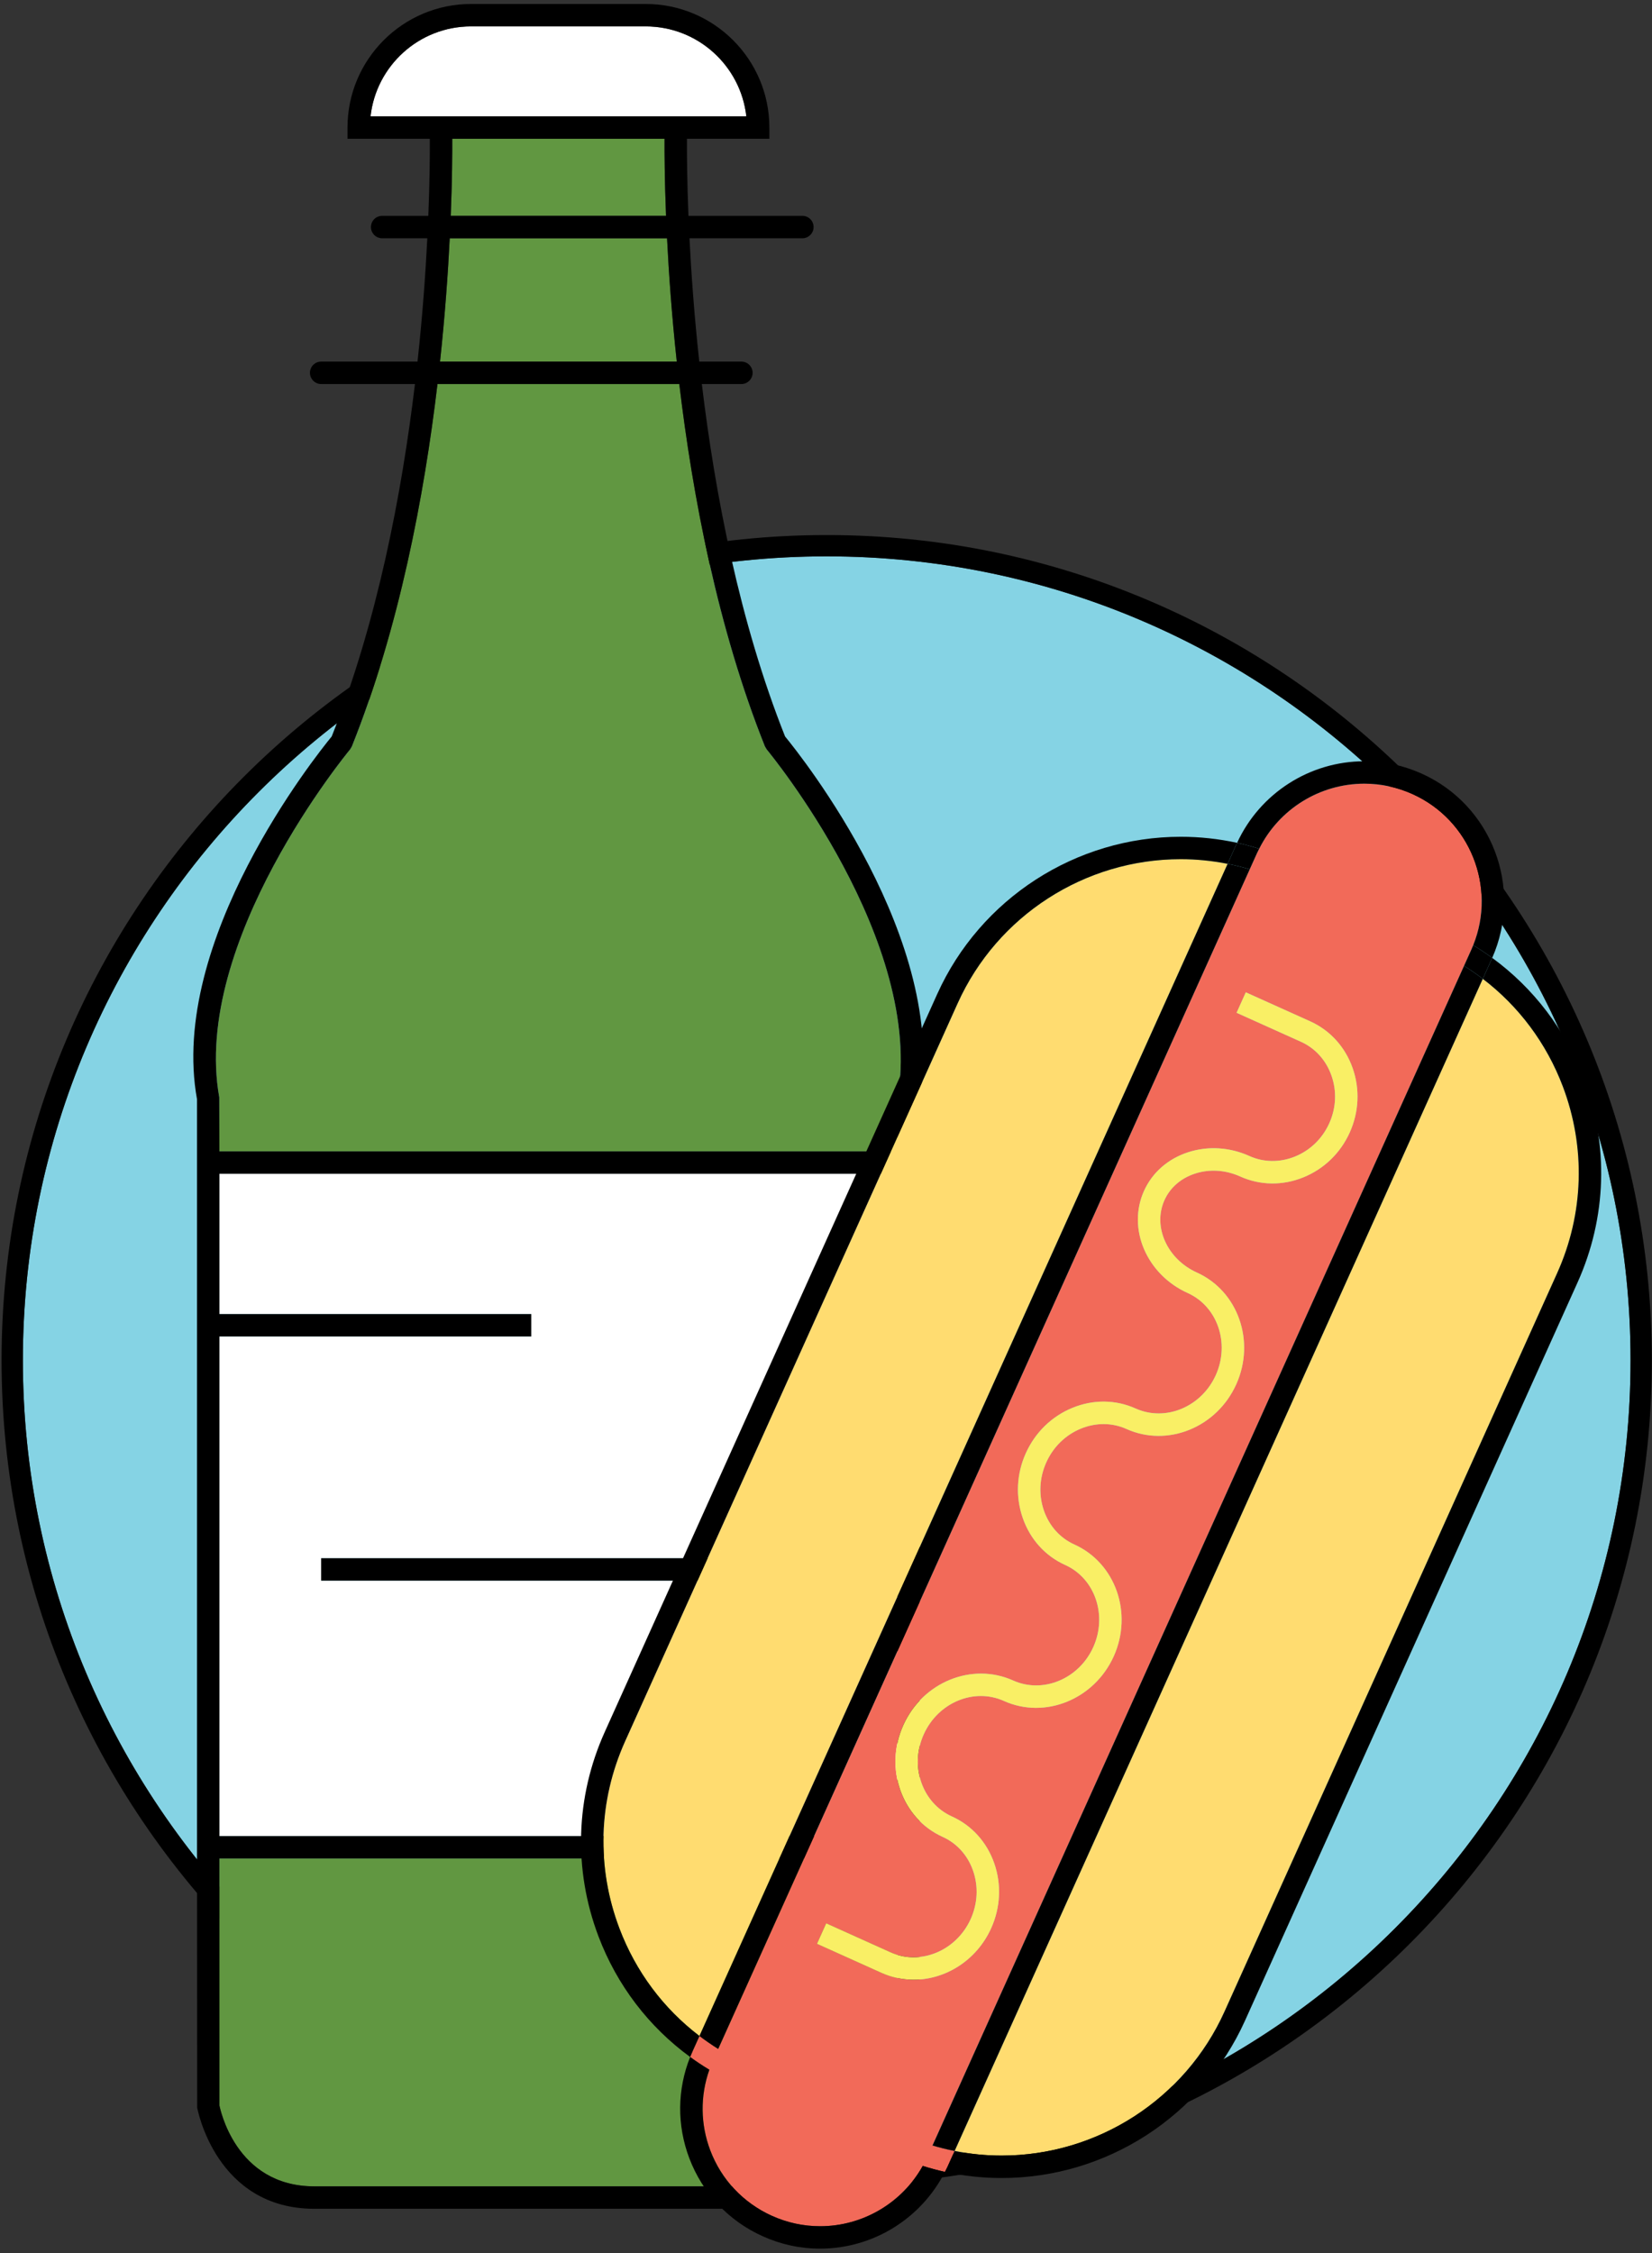 <svg width="209" height="285" viewBox="0 0 209 285" fill="none" xmlns="http://www.w3.org/2000/svg">
<rect x="0" y="0" width="209" height="285" fill="#333333" stroke="none"/>
<path d="M104.591 273.759C160.667 273.759 206.288 228.143 206.288 172.072C206.288 115.995 160.666 70.375 104.591 70.375C48.513 70.375 2.894 115.996 2.894 172.072C2.894 228.143 48.514 273.759 104.591 273.759Z" fill="#85D3E4"/>
<path d="M104.59 276.454C162.153 276.454 208.982 229.628 208.982 172.071C208.982 114.51 162.153 67.68 104.59 67.68C47.027 67.68 0.198 114.51 0.198 172.071C0.198 229.628 47.027 276.454 104.59 276.454ZM104.59 70.375C160.667 70.375 206.288 115.996 206.288 172.072C206.288 228.143 160.666 273.759 104.59 273.759C48.513 273.759 2.894 228.143 2.894 172.072C2.894 115.995 48.514 70.375 104.59 70.375Z" fill="black"/>
<path d="M84.262 27.303C84.082 22.765 84.064 19.362 84.074 17.556H57.214C57.223 19.362 57.205 22.765 57.025 27.303H84.262Z" fill="#619741"/>
<path d="M55.669 45.741H85.62C84.992 39.915 84.614 34.605 84.39 30.139H56.897C56.674 34.605 56.297 39.915 55.669 45.741Z" fill="#619741"/>
<path d="M94.422 14.72C93.713 8.327 88.277 3.34 81.695 3.34H59.588C53.013 3.34 47.583 8.328 46.877 14.72H54.323H86.965H94.422Z" fill="white"/>
<path d="M27.762 235.095V266.354C27.817 266.537 29.703 276.563 39.773 276.563H101.512C111.587 276.563 113.476 266.537 113.554 266.111L113.531 235.095H27.762Z" fill="#619741"/>
<path d="M96.77 94.418C90.799 79.488 87.622 62.741 85.939 48.576H55.347C53.665 62.741 50.489 79.487 44.516 94.418L44.289 94.801C44.086 95.041 24.192 119.119 27.739 138.804L27.758 145.642H113.53V139.056C117.098 119.118 97.199 95.041 96.998 94.801L96.77 94.418Z" fill="#619741"/>
<path d="M27.762 169.058V232.26H113.531V148.478H27.762V166.223H67.211V169.059H27.762V169.058ZM101.512 197.106V199.942H40.63V197.106H101.512Z" fill="white"/>
<path d="M116.346 139.307C119.998 119.006 101.338 95.612 99.321 93.158C93.549 78.65 90.45 62.398 88.791 48.576H93.797C94.581 48.576 95.215 47.942 95.215 47.158C95.215 46.375 94.581 45.741 93.797 45.741H88.468C87.833 39.917 87.452 34.605 87.228 30.139H101.512C102.296 30.139 102.93 29.505 102.93 28.721C102.93 27.938 102.296 27.303 101.512 27.303H87.098C86.916 22.736 86.9 19.331 86.91 17.556H97.336V16.138C97.336 7.518 90.318 0.504 81.694 0.504H59.587C50.971 0.504 43.963 7.518 43.963 16.138V17.556H54.378C54.388 19.331 54.371 22.736 54.189 27.303H48.349C47.565 27.303 46.931 27.938 46.931 28.721C46.931 29.505 47.565 30.139 48.349 30.139H54.061C53.836 34.605 53.456 39.917 52.821 45.741H40.63C39.847 45.741 39.212 46.375 39.212 47.158C39.212 47.942 39.847 48.576 40.63 48.576H52.497C50.838 62.398 47.739 78.65 41.966 93.158C39.949 95.612 21.289 118.998 24.926 139.056V145.642V148.478V235.095H24.928L24.946 266.594C24.966 266.722 27.291 279.399 39.773 279.399H101.512C113.999 279.399 116.325 266.723 116.366 266.354V235.095V232.26V145.642H116.36L116.346 139.307ZM54.322 14.72H46.877C47.583 8.327 53.013 3.34 59.588 3.34H81.695C88.277 3.34 93.713 8.328 94.422 14.72H86.965H54.322ZM57.214 17.556H84.074C84.064 19.362 84.083 22.765 84.262 27.303H57.025C57.205 22.766 57.222 19.363 57.214 17.556ZM84.39 30.139C84.614 34.605 84.991 39.915 85.62 45.741H55.669C56.296 39.915 56.674 34.605 56.897 30.139H84.39ZM101.512 276.563H39.773C29.703 276.563 27.817 266.537 27.761 266.354V235.095H113.531L113.554 266.111C113.476 266.537 111.587 276.563 101.512 276.563ZM27.761 166.223V148.478H113.531V232.26H27.761V169.058H67.211V166.222H27.761V166.223ZM113.531 139.056V145.642H27.759L27.74 138.804C24.193 119.118 44.087 95.041 44.29 94.801L44.517 94.418C50.49 79.488 53.666 62.742 55.348 48.576H85.94C87.623 62.742 90.799 79.487 96.771 94.418L96.999 94.801C97.2 95.042 117.098 119.119 113.531 139.056Z" fill="black"/>
<path d="M101.512 197.106H40.63V199.942H101.512V197.106Z" fill="black"/>
<path d="M120.773 272.084C119.831 271.897 118.897 271.666 117.974 271.39L117.317 272.847C117.142 273.236 116.947 273.611 116.742 273.98C117.669 274.269 118.603 274.525 119.547 274.733C119.669 274.494 119.793 274.259 119.904 274.014L120.773 272.084Z" fill="black"/>
<path d="M90.207 260.632L90.862 259.178C90.043 258.667 89.252 258.12 88.489 257.539L87.62 259.467C87.51 259.71 87.41 259.954 87.311 260.199C88.094 260.771 88.907 261.308 89.743 261.813C89.883 261.416 90.033 261.021 90.207 260.632Z" fill="black"/>
<path d="M120.773 272.083C119.831 271.897 118.897 271.666 117.974 271.39L185.22 122.177L186.151 120.108C186.232 119.927 186.306 119.746 186.38 119.565C189.349 112.21 185.992 103.73 178.697 100.446C176.762 99.576 174.712 99.134 172.61 99.134C166.969 99.134 161.817 102.347 159.305 107.361C159.216 107.539 159.122 107.714 159.04 107.896L158.109 109.963L90.863 259.178C90.043 258.667 89.253 258.12 88.49 257.539L87.621 259.467C87.511 259.71 87.41 259.954 87.312 260.199C88.095 260.771 88.907 261.308 89.744 261.813C88.576 265.116 88.606 268.688 89.859 272.003C91.266 275.716 94.033 278.659 97.653 280.287C99.594 281.163 101.647 281.606 103.756 281.606C109.167 281.606 114.134 278.648 116.742 273.98C117.669 274.269 118.603 274.525 119.547 274.733C119.669 274.494 119.793 274.259 119.904 274.014L120.773 272.083ZM115.573 250.421C114.203 250.421 112.819 250.141 111.505 249.547L103.365 245.88L104.527 243.293L112.667 246.96C116.439 248.665 120.992 246.77 122.809 242.743C123.691 240.788 123.796 238.622 123.11 236.642C122.431 234.69 121.063 233.168 119.258 232.354C114.058 230.009 111.828 223.665 114.282 218.214C116.741 212.763 122.977 210.237 128.173 212.574C131.947 214.273 136.501 212.381 138.315 208.351C140.127 204.321 138.535 199.661 134.761 197.96C132.235 196.823 130.329 194.714 129.392 192.017C128.463 189.349 128.6 186.438 129.782 183.819C130.962 181.198 133.05 179.163 135.664 178.09C138.301 177.005 141.141 177.033 143.671 178.169C147.444 179.869 151.995 177.978 153.812 173.95C155.628 169.923 154.037 165.262 150.261 163.559C145.06 161.215 142.581 155.421 144.733 150.643C145.783 148.314 147.769 146.576 150.326 145.749C152.835 144.937 155.584 145.11 158.067 146.232C159.877 147.049 161.921 147.067 163.83 146.299C165.759 145.517 167.302 144.022 168.171 142.088C169.044 140.157 169.141 138.012 168.447 136.049C167.764 134.108 166.394 132.591 164.584 131.776L156.445 128.111L157.609 125.524L165.747 129.189C168.271 130.327 170.18 132.427 171.123 135.106C172.06 137.759 171.929 140.654 170.758 143.254C169.584 145.856 167.501 147.871 164.892 148.927C162.262 149.997 159.423 149.954 156.902 148.818C155.055 147.986 153.035 147.853 151.199 148.448C149.414 149.024 148.036 150.217 147.32 151.807C145.808 155.159 147.652 159.272 151.428 160.974C156.628 163.32 158.857 169.663 156.397 175.115C153.942 180.567 147.708 183.1 142.507 180.755C140.701 179.944 138.657 179.93 136.741 180.712C134.802 181.51 133.248 183.026 132.368 184.981C131.487 186.937 131.381 189.105 132.067 191.086C132.749 193.038 134.118 194.562 135.924 195.374C141.124 197.716 143.357 204.061 140.9 209.515C138.439 214.971 132.204 217.502 127.008 215.16C123.231 213.456 118.68 215.352 116.867 219.379C115.053 223.406 116.648 228.066 120.422 229.769C122.946 230.906 124.851 233.016 125.788 235.711C126.715 238.38 126.574 241.29 125.394 243.909C123.559 247.98 119.619 250.421 115.573 250.421Z" fill="#F26A59"/>
<path d="M149.377 108.684C137.229 108.684 126.152 115.836 121.161 126.905L79.087 220.27C75.696 227.804 75.438 236.207 78.366 243.932C80.44 249.412 83.944 254.078 88.49 257.539L155.309 109.27C153.363 108.887 151.383 108.684 149.377 108.684Z" fill="#FFDC70"/>
<path d="M126.715 272.672C138.858 272.672 149.928 265.519 154.916 254.45L196.985 161.077C200.38 153.549 200.638 145.15 197.715 137.425C195.64 131.947 192.136 127.281 187.591 123.817L120.773 272.083C122.721 272.469 124.705 272.672 126.715 272.672Z" fill="#FFDC70"/>
<path d="M200.367 136.422C198.022 130.23 194.005 124.985 188.784 121.166C188.768 121.202 188.755 121.236 188.74 121.272L187.592 123.817C192.137 127.281 195.641 131.948 197.716 137.425C200.639 145.15 200.381 153.549 196.986 161.077L154.917 254.45C149.929 265.519 138.859 272.671 126.716 272.671C124.705 272.671 122.722 272.469 120.774 272.083L119.904 274.014C119.793 274.259 119.669 274.494 119.547 274.732C121.893 275.246 124.287 275.508 126.716 275.508C139.973 275.508 152.056 267.7 157.503 255.617L199.573 162.244C203.277 154.024 203.559 144.854 200.367 136.422Z" fill="black"/>
<path d="M88.49 257.539C83.944 254.078 80.439 249.412 78.365 243.932C75.437 236.207 75.696 227.804 79.086 220.27L121.16 126.905C126.152 115.836 137.228 108.684 149.377 108.684C151.383 108.684 153.362 108.887 155.309 109.27L156.453 106.728C156.471 106.689 156.493 106.653 156.511 106.614C154.177 106.106 151.793 105.847 149.377 105.847C136.115 105.847 124.025 113.656 118.573 125.739L76.499 219.106C72.801 227.329 72.521 236.503 75.713 244.937C78.062 251.136 82.085 256.382 87.313 260.199C87.41 259.954 87.512 259.709 87.621 259.466L88.49 257.539Z" fill="black"/>
<path d="M103.756 281.606C101.647 281.606 99.594 281.163 97.653 280.286C94.032 278.658 91.266 275.716 89.858 272.002C88.605 268.688 88.576 265.116 89.743 261.812C88.907 261.307 88.094 260.77 87.311 260.199C85.67 264.317 85.626 268.834 87.207 273.007C88.883 277.429 92.178 280.933 96.485 282.87C98.794 283.913 101.243 284.441 103.755 284.441C110.437 284.441 116.544 280.651 119.546 274.732C118.602 274.524 117.668 274.269 116.74 273.979C114.133 278.648 109.167 281.606 103.756 281.606Z" fill="black"/>
<path d="M88.49 257.539C89.253 258.119 90.043 258.667 90.863 259.178L158.108 109.962C157.185 109.687 156.251 109.456 155.309 109.271L88.49 257.539Z" fill="black"/>
<path d="M172.611 99.132C174.712 99.132 176.762 99.574 178.697 100.445C185.992 103.728 189.349 112.209 186.38 119.564C187.206 120.066 188.008 120.599 188.784 121.166C192.711 112.285 188.726 101.849 179.861 97.858C177.555 96.821 175.117 96.296 172.611 96.296C165.7 96.296 159.399 100.342 156.511 106.614C157.452 106.818 158.383 107.073 159.307 107.36C161.818 102.345 166.969 99.132 172.611 99.132Z" fill="black"/>
<path d="M117.974 271.39C118.898 271.666 119.831 271.897 120.773 272.084L187.592 123.817C186.829 123.236 186.038 122.688 185.219 122.177L117.974 271.39Z" fill="black"/>
<path d="M186.151 120.107L185.219 122.176C186.039 122.687 186.829 123.235 187.592 123.817L188.74 121.271C188.755 121.236 188.768 121.201 188.784 121.166C188.009 120.599 187.206 120.066 186.38 119.564C186.307 119.746 186.232 119.927 186.151 120.107Z" fill="black"/>
<path d="M155.309 109.27C156.25 109.456 157.185 109.687 158.108 109.961L159.04 107.894C159.121 107.712 159.216 107.537 159.304 107.36C158.381 107.073 157.45 106.818 156.509 106.614C156.491 106.653 156.47 106.689 156.452 106.728L155.309 109.27Z" fill="black"/>
<path d="M125.396 243.909C126.576 241.291 126.716 238.38 125.789 235.711C124.852 233.017 122.948 230.907 120.423 229.77C116.649 228.066 115.054 223.406 116.868 219.379C118.682 215.353 123.232 213.456 127.01 215.161C132.205 217.502 138.441 214.971 140.901 209.516C143.358 204.062 141.126 197.717 135.925 195.374C134.119 194.562 132.75 193.038 132.069 191.086C131.383 189.106 131.488 186.939 132.369 184.982C133.249 183.027 134.802 181.511 136.743 180.713C138.658 179.931 140.702 179.945 142.509 180.756C147.709 183.101 153.944 180.567 156.398 175.116C158.859 169.663 156.629 163.32 151.429 160.974C147.653 159.273 145.809 155.16 147.321 151.808C148.036 150.219 149.415 149.025 151.2 148.449C153.036 147.853 155.056 147.987 156.903 148.819C159.423 149.955 162.263 149.997 164.894 148.928C167.503 147.871 169.585 145.856 170.76 143.255C171.93 140.655 172.061 137.76 171.125 135.106C170.182 132.428 168.273 130.328 165.748 129.19L157.61 125.525L156.447 128.111L164.585 131.777C166.395 132.591 167.765 134.109 168.448 136.049C169.142 138.012 169.045 140.157 168.173 142.089C167.303 144.022 165.76 145.517 163.831 146.3C161.923 147.068 159.878 147.05 158.068 146.232C155.585 145.112 152.836 144.939 150.327 145.75C147.771 146.577 145.784 148.314 144.734 150.643C142.582 155.421 145.062 161.215 150.262 163.56C154.038 165.263 155.63 169.924 153.813 173.951C151.995 177.979 147.446 179.87 143.672 178.169C141.142 177.033 138.302 177.006 135.665 178.091C133.051 179.164 130.963 181.198 129.783 183.819C128.601 186.439 128.464 189.35 129.394 192.018C130.331 194.714 132.236 196.824 134.762 197.961C138.536 199.662 140.129 204.322 138.316 208.352C136.502 212.381 131.949 214.275 128.174 212.575C122.979 210.238 116.742 212.763 114.283 218.215C111.83 223.665 114.059 230.009 119.259 232.355C121.064 233.168 122.433 234.691 123.111 236.643C123.797 238.623 123.692 240.789 122.81 242.743C120.993 246.771 116.44 248.666 112.668 246.961L104.529 243.294L103.366 245.881L111.506 249.548C112.821 250.142 114.204 250.421 115.574 250.421C119.619 250.421 123.559 247.98 125.396 243.909Z" fill="#F9EF65"/>
</svg>
